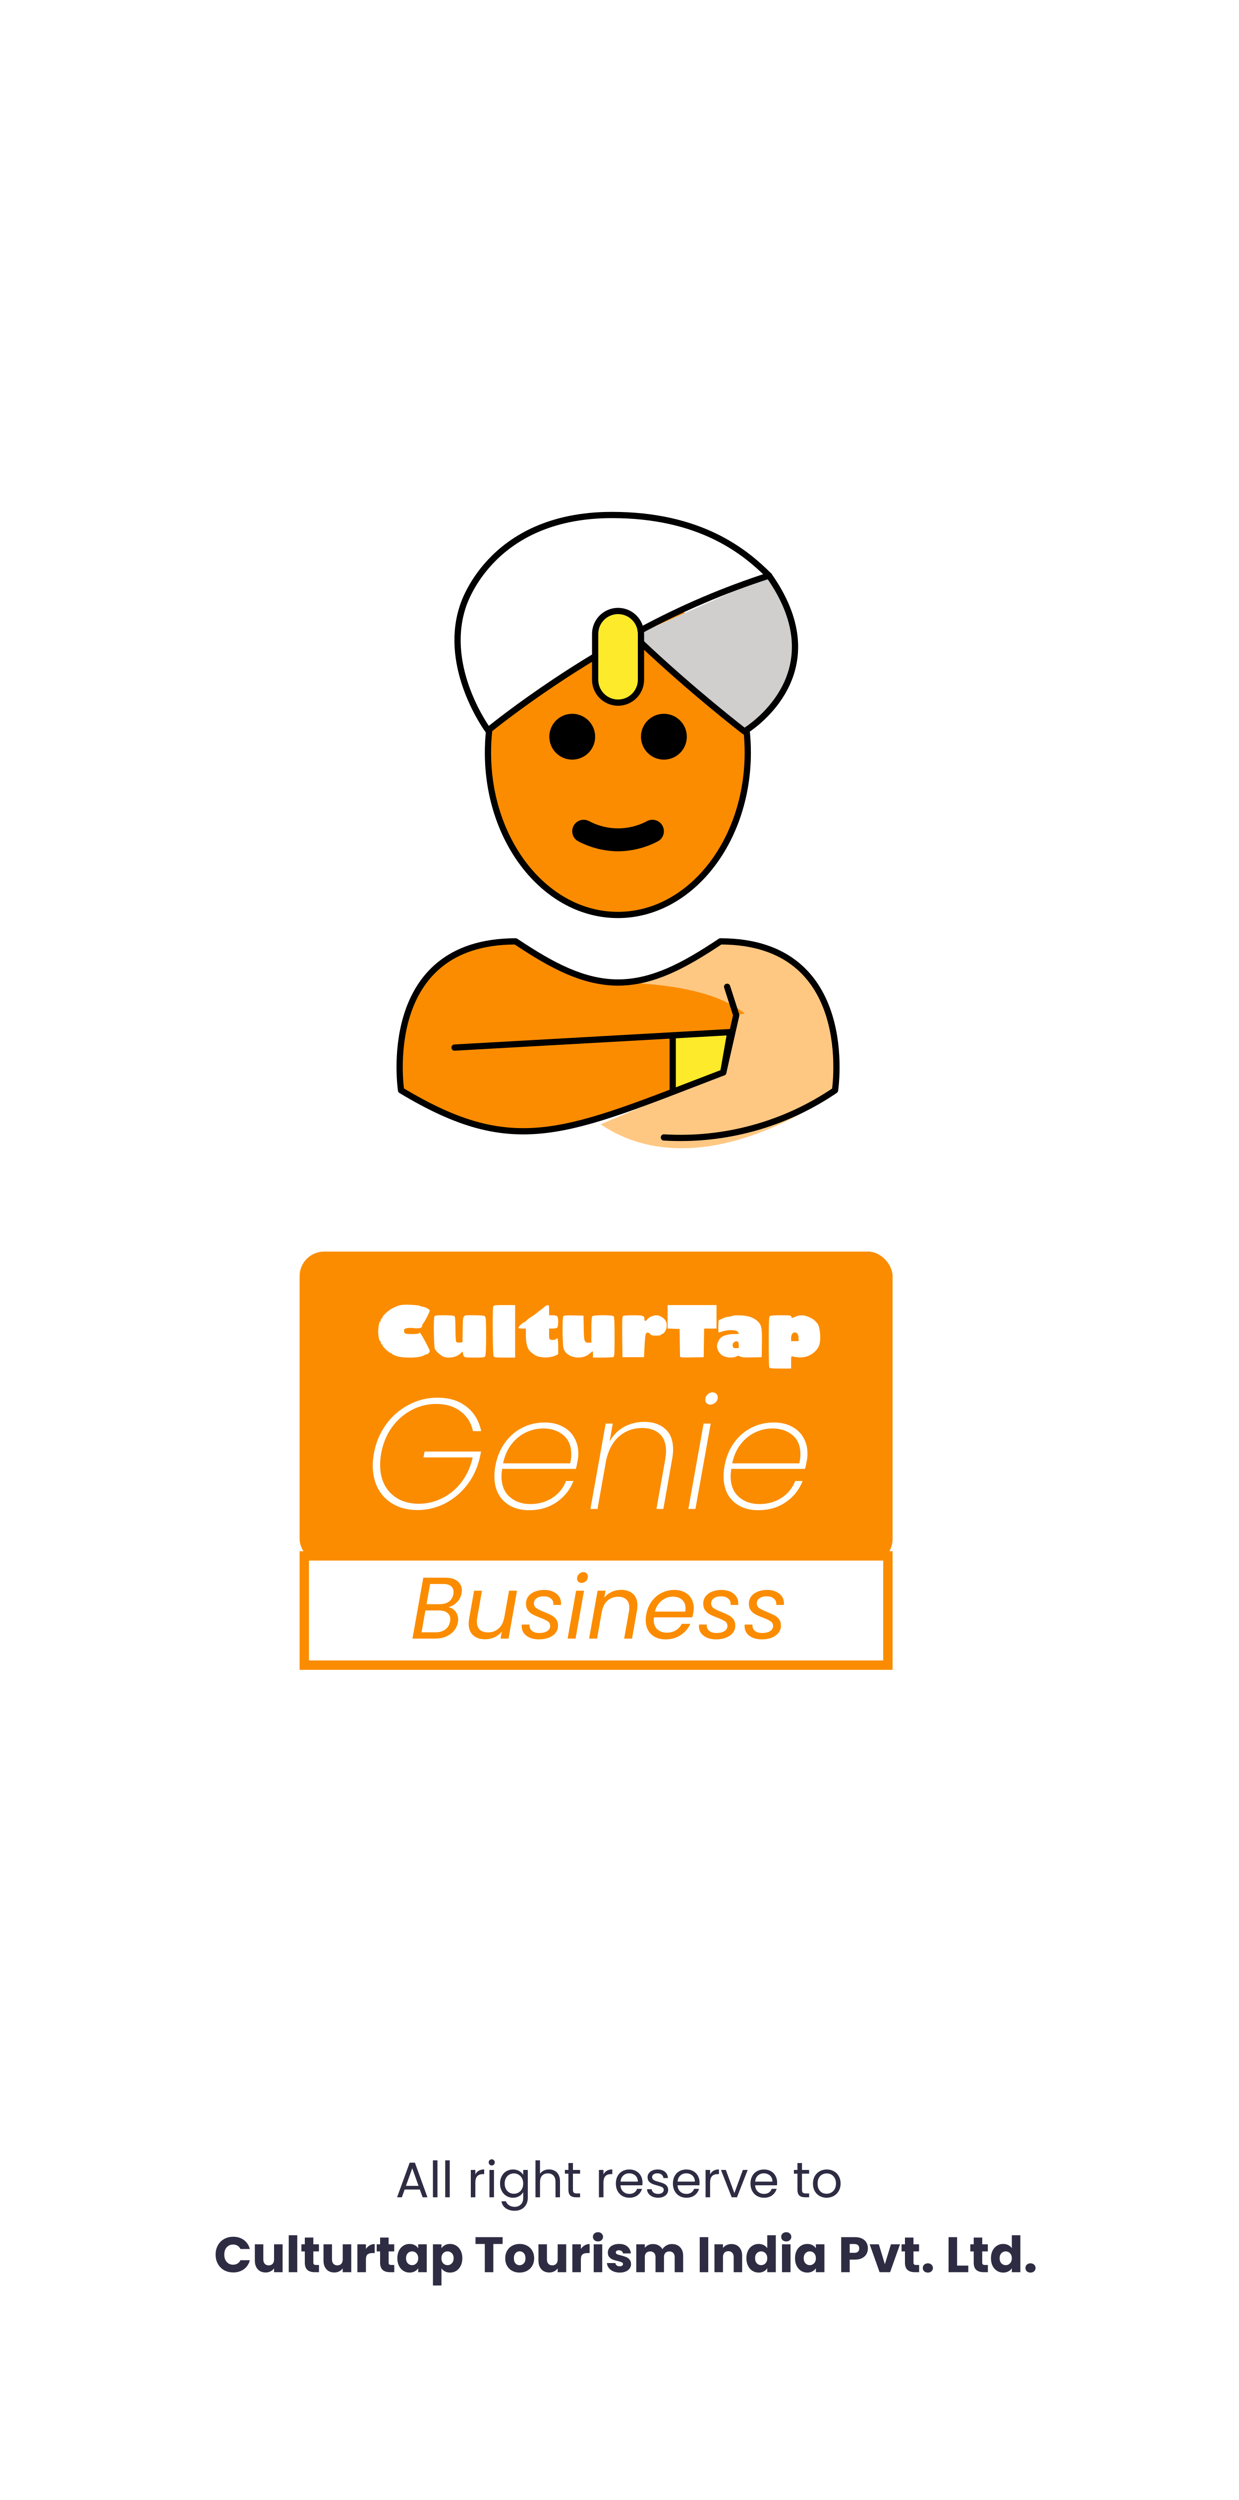 <svg width="397" height="801" viewBox="0 0 397 801" fill="none" xmlns="http://www.w3.org/2000/svg">
<g filter="url(#filter0_d_137_627)">
<rect width="389" height="793" transform="translate(4)" fill="white"/>
<path d="M134.527 697.52H129.663L128.767 700H127.231L131.263 688.912H132.943L136.959 700H135.423L134.527 697.52ZM134.111 696.336L132.095 690.704L130.079 696.336H134.111ZM140.172 688.16V700H138.716V688.16H140.172ZM144.11 688.16V700H142.654V688.16H144.11ZM152.313 692.656C152.569 692.155 152.932 691.765 153.401 691.488C153.881 691.211 154.462 691.072 155.145 691.072V692.576H154.761C153.129 692.576 152.313 693.461 152.313 695.232V700H150.857V691.232H152.313V692.656ZM157.578 689.808C157.3 689.808 157.066 689.712 156.874 689.52C156.682 689.328 156.586 689.093 156.586 688.816C156.586 688.539 156.682 688.304 156.874 688.112C157.066 687.92 157.3 687.824 157.578 687.824C157.844 687.824 158.068 687.92 158.25 688.112C158.442 688.304 158.538 688.539 158.538 688.816C158.538 689.093 158.442 689.328 158.25 689.52C158.068 689.712 157.844 689.808 157.578 689.808ZM158.282 691.232V700H156.826V691.232H158.282ZM164.379 691.088C165.137 691.088 165.798 691.253 166.363 691.584C166.939 691.915 167.366 692.331 167.643 692.832V691.232H169.115V700.192C169.115 700.992 168.945 701.701 168.603 702.32C168.262 702.949 167.771 703.44 167.131 703.792C166.502 704.144 165.766 704.32 164.923 704.32C163.771 704.32 162.811 704.048 162.043 703.504C161.275 702.96 160.822 702.219 160.683 701.28H162.123C162.283 701.813 162.614 702.24 163.115 702.56C163.617 702.891 164.219 703.056 164.923 703.056C165.723 703.056 166.374 702.805 166.875 702.304C167.387 701.803 167.643 701.099 167.643 700.192V698.352C167.355 698.864 166.929 699.291 166.363 699.632C165.798 699.973 165.137 700.144 164.379 700.144C163.601 700.144 162.891 699.952 162.251 699.568C161.622 699.184 161.126 698.645 160.763 697.952C160.401 697.259 160.219 696.469 160.219 695.584C160.219 694.688 160.401 693.904 160.763 693.232C161.126 692.549 161.622 692.021 162.251 691.648C162.891 691.275 163.601 691.088 164.379 691.088ZM167.643 695.6C167.643 694.939 167.51 694.363 167.243 693.872C166.977 693.381 166.614 693.008 166.155 692.752C165.707 692.485 165.211 692.352 164.667 692.352C164.123 692.352 163.627 692.48 163.179 692.736C162.731 692.992 162.374 693.365 162.107 693.856C161.841 694.347 161.707 694.923 161.707 695.584C161.707 696.256 161.841 696.843 162.107 697.344C162.374 697.835 162.731 698.213 163.179 698.48C163.627 698.736 164.123 698.864 164.667 698.864C165.211 698.864 165.707 698.736 166.155 698.48C166.614 698.213 166.977 697.835 167.243 697.344C167.51 696.843 167.643 696.261 167.643 695.6ZM175.928 691.072C176.589 691.072 177.186 691.216 177.72 691.504C178.253 691.781 178.669 692.203 178.968 692.768C179.277 693.333 179.432 694.021 179.432 694.832V700H177.992V695.04C177.992 694.165 177.773 693.499 177.336 693.04C176.898 692.571 176.301 692.336 175.544 692.336C174.776 692.336 174.162 692.576 173.704 693.056C173.256 693.536 173.032 694.235 173.032 695.152V700H171.576V688.16H173.032V692.48C173.32 692.032 173.714 691.685 174.216 691.44C174.728 691.195 175.298 691.072 175.928 691.072ZM183.586 692.432V697.6C183.586 698.027 183.677 698.331 183.858 698.512C184.039 698.683 184.354 698.768 184.802 698.768H185.874V700H184.562C183.751 700 183.143 699.813 182.738 699.44C182.333 699.067 182.13 698.453 182.13 697.6V692.432H180.994V691.232H182.13V689.024H183.586V691.232H185.874V692.432H183.586ZM193.36 692.656C193.616 692.155 193.979 691.765 194.448 691.488C194.928 691.211 195.509 691.072 196.192 691.072V692.576H195.808C194.176 692.576 193.36 693.461 193.36 695.232V700H191.904V691.232H193.36V692.656ZM205.873 695.28C205.873 695.557 205.857 695.851 205.825 696.16H198.817C198.87 697.024 199.163 697.701 199.697 698.192C200.241 698.672 200.897 698.912 201.665 698.912C202.294 698.912 202.817 698.768 203.233 698.48C203.659 698.181 203.958 697.787 204.129 697.296H205.697C205.462 698.139 204.993 698.827 204.289 699.36C203.585 699.883 202.71 700.144 201.665 700.144C200.833 700.144 200.086 699.957 199.425 699.584C198.774 699.211 198.262 698.683 197.889 698C197.515 697.307 197.329 696.507 197.329 695.6C197.329 694.693 197.51 693.899 197.873 693.216C198.235 692.533 198.742 692.011 199.393 691.648C200.054 691.275 200.811 691.088 201.665 691.088C202.497 691.088 203.233 691.269 203.873 691.632C204.513 691.995 205.003 692.496 205.345 693.136C205.697 693.765 205.873 694.48 205.873 695.28ZM204.369 694.976C204.369 694.421 204.246 693.947 204.001 693.552C203.755 693.147 203.419 692.843 202.993 692.64C202.577 692.427 202.113 692.32 201.601 692.32C200.865 692.32 200.235 692.555 199.713 693.024C199.201 693.493 198.907 694.144 198.833 694.976H204.369ZM210.899 700.144C210.227 700.144 209.624 700.032 209.091 699.808C208.557 699.573 208.136 699.253 207.827 698.848C207.517 698.432 207.347 697.957 207.315 697.424H208.819C208.861 697.861 209.064 698.219 209.427 698.496C209.8 698.773 210.285 698.912 210.883 698.912C211.437 698.912 211.875 698.789 212.195 698.544C212.515 698.299 212.675 697.989 212.675 697.616C212.675 697.232 212.504 696.949 212.163 696.768C211.821 696.576 211.293 696.389 210.579 696.208C209.928 696.037 209.395 695.867 208.979 695.696C208.573 695.515 208.221 695.253 207.923 694.912C207.635 694.56 207.491 694.101 207.491 693.536C207.491 693.088 207.624 692.677 207.891 692.304C208.157 691.931 208.536 691.637 209.027 691.424C209.517 691.2 210.077 691.088 210.707 691.088C211.677 691.088 212.461 691.333 213.059 691.824C213.656 692.315 213.976 692.987 214.019 693.84H212.563C212.531 693.381 212.344 693.013 212.003 692.736C211.672 692.459 211.224 692.32 210.659 692.32C210.136 692.32 209.72 692.432 209.411 692.656C209.101 692.88 208.947 693.173 208.947 693.536C208.947 693.824 209.037 694.064 209.219 694.256C209.411 694.437 209.645 694.587 209.923 694.704C210.211 694.811 210.605 694.933 211.107 695.072C211.736 695.243 212.248 695.413 212.643 695.584C213.037 695.744 213.373 695.989 213.651 696.32C213.939 696.651 214.088 697.083 214.099 697.616C214.099 698.096 213.965 698.528 213.699 698.912C213.432 699.296 213.053 699.6 212.563 699.824C212.083 700.037 211.528 700.144 210.899 700.144ZM224.154 695.28C224.154 695.557 224.138 695.851 224.106 696.16H217.098C217.151 697.024 217.445 697.701 217.978 698.192C218.522 698.672 219.178 698.912 219.946 698.912C220.575 698.912 221.098 698.768 221.514 698.48C221.941 698.181 222.239 697.787 222.41 697.296H223.978C223.743 698.139 223.274 698.827 222.57 699.36C221.866 699.883 220.991 700.144 219.946 700.144C219.114 700.144 218.367 699.957 217.706 699.584C217.055 699.211 216.543 698.683 216.17 698C215.797 697.307 215.61 696.507 215.61 695.6C215.61 694.693 215.791 693.899 216.154 693.216C216.517 692.533 217.023 692.011 217.674 691.648C218.335 691.275 219.093 691.088 219.946 691.088C220.778 691.088 221.514 691.269 222.154 691.632C222.794 691.995 223.285 692.496 223.626 693.136C223.978 693.765 224.154 694.48 224.154 695.28ZM222.65 694.976C222.65 694.421 222.527 693.947 222.282 693.552C222.037 693.147 221.701 692.843 221.274 692.64C220.858 692.427 220.394 692.32 219.882 692.32C219.146 692.32 218.517 692.555 217.994 693.024C217.482 693.493 217.189 694.144 217.114 694.976H222.65ZM227.532 692.656C227.788 692.155 228.15 691.765 228.62 691.488C229.1 691.211 229.681 691.072 230.364 691.072V692.576H229.98C228.348 692.576 227.532 693.461 227.532 695.232V700H226.076V691.232H227.532V692.656ZM235.309 698.656L238.029 691.232H239.581L236.141 700H234.445L231.005 691.232H232.573L235.309 698.656ZM249.013 695.28C249.013 695.557 248.997 695.851 248.965 696.16H241.957C242.011 697.024 242.304 697.701 242.837 698.192C243.381 698.672 244.037 698.912 244.805 698.912C245.435 698.912 245.957 698.768 246.373 698.48C246.8 698.181 247.099 697.787 247.269 697.296H248.837C248.603 698.139 248.133 698.827 247.429 699.36C246.725 699.883 245.851 700.144 244.805 700.144C243.973 700.144 243.227 699.957 242.565 699.584C241.915 699.211 241.403 698.683 241.029 698C240.656 697.307 240.469 696.507 240.469 695.6C240.469 694.693 240.651 693.899 241.013 693.216C241.376 692.533 241.883 692.011 242.533 691.648C243.195 691.275 243.952 691.088 244.805 691.088C245.637 691.088 246.373 691.269 247.013 691.632C247.653 691.995 248.144 692.496 248.485 693.136C248.837 693.765 249.013 694.48 249.013 695.28ZM247.509 694.976C247.509 694.421 247.387 693.947 247.141 693.552C246.896 693.147 246.56 692.843 246.133 692.64C245.717 692.427 245.253 692.32 244.741 692.32C244.005 692.32 243.376 692.555 242.853 693.024C242.341 693.493 242.048 694.144 241.973 694.976H247.509ZM256.977 692.432V697.6C256.977 698.027 257.067 698.331 257.249 698.512C257.43 698.683 257.745 698.768 258.193 698.768H259.265V700H257.953C257.142 700 256.534 699.813 256.129 699.44C255.723 699.067 255.521 698.453 255.521 697.6V692.432H254.385V691.232H255.521V689.024H256.977V691.232H259.265V692.432H256.977ZM264.853 700.144C264.032 700.144 263.285 699.957 262.613 699.584C261.952 699.211 261.429 698.683 261.045 698C260.672 697.307 260.485 696.507 260.485 695.6C260.485 694.704 260.677 693.915 261.061 693.232C261.456 692.539 261.989 692.011 262.661 691.648C263.333 691.275 264.085 691.088 264.917 691.088C265.749 691.088 266.501 691.275 267.173 691.648C267.845 692.011 268.373 692.533 268.757 693.216C269.152 693.899 269.349 694.693 269.349 695.6C269.349 696.507 269.146 697.307 268.741 698C268.346 698.683 267.808 699.211 267.125 699.584C266.442 699.957 265.685 700.144 264.853 700.144ZM264.853 698.864C265.376 698.864 265.866 698.741 266.325 698.496C266.784 698.251 267.152 697.883 267.429 697.392C267.717 696.901 267.861 696.304 267.861 695.6C267.861 694.896 267.722 694.299 267.445 693.808C267.168 693.317 266.805 692.955 266.357 692.72C265.909 692.475 265.424 692.352 264.901 692.352C264.368 692.352 263.877 692.475 263.429 692.72C262.992 692.955 262.64 693.317 262.373 693.808C262.106 694.299 261.973 694.896 261.973 695.6C261.973 696.315 262.101 696.917 262.357 697.408C262.624 697.899 262.976 698.267 263.413 698.512C263.85 698.747 264.33 698.864 264.853 698.864ZM69.083 718.368C69.083 717.259 69.323 716.272 69.803 715.408C70.283 714.533 70.949 713.856 71.803 713.376C72.667 712.885 73.643 712.64 74.731 712.64C76.064 712.64 77.205 712.992 78.155 713.696C79.104 714.4 79.739 715.36 80.059 716.576H77.051C76.827 716.107 76.507 715.749 76.091 715.504C75.685 715.259 75.221 715.136 74.699 715.136C73.856 715.136 73.173 715.429 72.651 716.016C72.128 716.603 71.867 717.387 71.867 718.368C71.867 719.349 72.128 720.133 72.651 720.72C73.173 721.307 73.856 721.6 74.699 721.6C75.221 721.6 75.685 721.477 76.091 721.232C76.507 720.987 76.827 720.629 77.051 720.16H80.059C79.739 721.376 79.104 722.336 78.155 723.04C77.205 723.733 76.064 724.08 74.731 724.08C73.643 724.08 72.667 723.84 71.803 723.36C70.949 722.869 70.283 722.192 69.803 721.328C69.323 720.464 69.083 719.477 69.083 718.368ZM90.55 715.072V724H87.814V722.784C87.537 723.179 87.158 723.499 86.678 723.744C86.209 723.979 85.686 724.096 85.11 724.096C84.427 724.096 83.825 723.947 83.302 723.648C82.779 723.339 82.374 722.896 82.086 722.32C81.798 721.744 81.654 721.067 81.654 720.288V715.072H84.374V719.92C84.374 720.517 84.529 720.981 84.838 721.312C85.147 721.643 85.564 721.808 86.086 721.808C86.62 721.808 87.041 721.643 87.35 721.312C87.659 720.981 87.814 720.517 87.814 719.92V715.072H90.55ZM95.251 712.16V724H92.515V712.16H95.251ZM102.21 721.68V724H100.818C99.826 724 99.053 723.76 98.498 723.28C97.944 722.789 97.666 721.995 97.666 720.896V717.344H96.578V715.072H97.666V712.896H100.402V715.072H102.194V717.344H100.402V720.928C100.402 721.195 100.466 721.387 100.594 721.504C100.722 721.621 100.936 721.68 101.234 721.68H102.21ZM112.55 715.072V724H109.814V722.784C109.537 723.179 109.158 723.499 108.678 723.744C108.209 723.979 107.686 724.096 107.11 724.096C106.428 724.096 105.825 723.947 105.302 723.648C104.78 723.339 104.374 722.896 104.086 722.32C103.798 721.744 103.654 721.067 103.654 720.288V715.072H106.374V719.92C106.374 720.517 106.529 720.981 106.838 721.312C107.148 721.643 107.564 721.808 108.086 721.808C108.62 721.808 109.041 721.643 109.35 721.312C109.66 720.981 109.814 720.517 109.814 719.92V715.072H112.55ZM117.251 716.56C117.571 716.069 117.971 715.685 118.451 715.408C118.931 715.12 119.465 714.976 120.051 714.976V717.872H119.299C118.617 717.872 118.105 718.021 117.763 718.32C117.422 718.608 117.251 719.12 117.251 719.856V724H114.515V715.072H117.251V716.56ZM126.335 721.68V724H124.943C123.951 724 123.178 723.76 122.623 723.28C122.069 722.789 121.791 721.995 121.791 720.896V717.344H120.703V715.072H121.791V712.896H124.527V715.072H126.319V717.344H124.527V720.928C124.527 721.195 124.591 721.387 124.719 721.504C124.847 721.621 125.061 721.68 125.359 721.68H126.335ZM127.315 719.52C127.315 718.603 127.486 717.797 127.827 717.104C128.179 716.411 128.654 715.877 129.251 715.504C129.849 715.131 130.515 714.944 131.251 714.944C131.881 714.944 132.43 715.072 132.899 715.328C133.379 715.584 133.747 715.92 134.003 716.336V715.072H136.739V724H134.003V722.736C133.737 723.152 133.363 723.488 132.883 723.744C132.414 724 131.865 724.128 131.235 724.128C130.51 724.128 129.849 723.941 129.251 723.568C128.654 723.184 128.179 722.645 127.827 721.952C127.486 721.248 127.315 720.437 127.315 719.52ZM134.003 719.536C134.003 718.853 133.811 718.315 133.427 717.92C133.054 717.525 132.595 717.328 132.051 717.328C131.507 717.328 131.043 717.525 130.659 717.92C130.286 718.304 130.099 718.837 130.099 719.52C130.099 720.203 130.286 720.747 130.659 721.152C131.043 721.547 131.507 721.744 132.051 721.744C132.595 721.744 133.054 721.547 133.427 721.152C133.811 720.757 134.003 720.219 134.003 719.536ZM141.455 716.336C141.721 715.92 142.089 715.584 142.559 715.328C143.028 715.072 143.577 714.944 144.207 714.944C144.943 714.944 145.609 715.131 146.207 715.504C146.804 715.877 147.273 716.411 147.615 717.104C147.967 717.797 148.143 718.603 148.143 719.52C148.143 720.437 147.967 721.248 147.615 721.952C147.273 722.645 146.804 723.184 146.207 723.568C145.609 723.941 144.943 724.128 144.207 724.128C143.588 724.128 143.039 724 142.559 723.744C142.089 723.488 141.721 723.157 141.455 722.752V728.256H138.719V715.072H141.455V716.336ZM145.359 719.52C145.359 718.837 145.167 718.304 144.783 717.92C144.409 717.525 143.945 717.328 143.391 717.328C142.847 717.328 142.383 717.525 141.999 717.92C141.625 718.315 141.439 718.853 141.439 719.536C141.439 720.219 141.625 720.757 141.999 721.152C142.383 721.547 142.847 721.744 143.391 721.744C143.935 721.744 144.399 721.547 144.783 721.152C145.167 720.747 145.359 720.203 145.359 719.52ZM161.049 712.768V714.96H158.073V724H155.337V714.96H152.361V712.768H161.049ZM166.486 724.128C165.611 724.128 164.822 723.941 164.118 723.568C163.424 723.195 162.875 722.661 162.47 721.968C162.075 721.275 161.878 720.464 161.878 719.536C161.878 718.619 162.08 717.813 162.486 717.12C162.891 716.416 163.446 715.877 164.15 715.504C164.854 715.131 165.643 714.944 166.518 714.944C167.392 714.944 168.182 715.131 168.886 715.504C169.59 715.877 170.144 716.416 170.55 717.12C170.955 717.813 171.158 718.619 171.158 719.536C171.158 720.453 170.95 721.264 170.534 721.968C170.128 722.661 169.568 723.195 168.854 723.568C168.15 723.941 167.36 724.128 166.486 724.128ZM166.486 721.76C167.008 721.76 167.451 721.568 167.814 721.184C168.187 720.8 168.374 720.251 168.374 719.536C168.374 718.821 168.192 718.272 167.83 717.888C167.478 717.504 167.04 717.312 166.518 717.312C165.984 717.312 165.542 717.504 165.19 717.888C164.838 718.261 164.662 718.811 164.662 719.536C164.662 720.251 164.832 720.8 165.174 721.184C165.526 721.568 165.963 721.76 166.486 721.76ZM181.425 715.072V724H178.689V722.784C178.412 723.179 178.033 723.499 177.553 723.744C177.084 723.979 176.561 724.096 175.985 724.096C175.303 724.096 174.7 723.947 174.177 723.648C173.655 723.339 173.249 722.896 172.961 722.32C172.673 721.744 172.529 721.067 172.529 720.288V715.072H175.249V719.92C175.249 720.517 175.404 720.981 175.713 721.312C176.023 721.643 176.439 721.808 176.961 721.808C177.495 721.808 177.916 721.643 178.225 721.312C178.535 720.981 178.689 720.517 178.689 719.92V715.072H181.425ZM186.126 716.56C186.446 716.069 186.846 715.685 187.326 715.408C187.806 715.12 188.34 714.976 188.926 714.976V717.872H188.174C187.492 717.872 186.98 718.021 186.638 718.32C186.297 718.608 186.126 719.12 186.126 719.856V724H183.39V715.072H186.126V716.56ZM191.61 714.144C191.13 714.144 190.736 714.005 190.426 713.728C190.128 713.44 189.978 713.088 189.978 712.672C189.978 712.245 190.128 711.893 190.426 711.616C190.736 711.328 191.13 711.184 191.61 711.184C192.08 711.184 192.464 711.328 192.762 711.616C193.072 711.893 193.226 712.245 193.226 712.672C193.226 713.088 193.072 713.44 192.762 713.728C192.464 714.005 192.08 714.144 191.61 714.144ZM192.97 715.072V724H190.234V715.072H192.97ZM198.585 724.128C197.806 724.128 197.113 723.995 196.505 723.728C195.897 723.461 195.417 723.099 195.065 722.64C194.713 722.171 194.516 721.648 194.473 721.072H197.177C197.209 721.381 197.353 721.632 197.609 721.824C197.865 722.016 198.18 722.112 198.553 722.112C198.894 722.112 199.156 722.048 199.337 721.92C199.529 721.781 199.625 721.605 199.625 721.392C199.625 721.136 199.492 720.949 199.225 720.832C198.958 720.704 198.526 720.565 197.929 720.416C197.289 720.267 196.756 720.112 196.329 719.952C195.902 719.781 195.534 719.52 195.225 719.168C194.916 718.805 194.761 718.32 194.761 717.712C194.761 717.2 194.9 716.736 195.177 716.32C195.465 715.893 195.881 715.557 196.425 715.312C196.98 715.067 197.636 714.944 198.393 714.944C199.513 714.944 200.393 715.221 201.033 715.776C201.684 716.331 202.057 717.067 202.153 717.984H199.625C199.582 717.675 199.444 717.429 199.209 717.248C198.985 717.067 198.686 716.976 198.313 716.976C197.993 716.976 197.748 717.04 197.577 717.168C197.406 717.285 197.321 717.451 197.321 717.664C197.321 717.92 197.454 718.112 197.721 718.24C197.998 718.368 198.425 718.496 199.001 718.624C199.662 718.795 200.201 718.965 200.617 719.136C201.033 719.296 201.396 719.563 201.705 719.936C202.025 720.299 202.19 720.789 202.201 721.408C202.201 721.931 202.052 722.4 201.753 722.816C201.465 723.221 201.044 723.541 200.489 723.776C199.945 724.011 199.31 724.128 198.585 724.128ZM215.267 714.976C216.376 714.976 217.256 715.312 217.907 715.984C218.568 716.656 218.899 717.589 218.899 718.784V724H216.179V719.152C216.179 718.576 216.024 718.133 215.715 717.824C215.416 717.504 215 717.344 214.467 717.344C213.933 717.344 213.512 717.504 213.203 717.824C212.904 718.133 212.755 718.576 212.755 719.152V724H210.035V719.152C210.035 718.576 209.88 718.133 209.571 717.824C209.272 717.504 208.856 717.344 208.323 717.344C207.789 717.344 207.368 717.504 207.059 717.824C206.76 718.133 206.611 718.576 206.611 719.152V724H203.875V715.072H206.611V716.192C206.888 715.819 207.251 715.525 207.699 715.312C208.147 715.088 208.653 714.976 209.219 714.976C209.891 714.976 210.488 715.12 211.011 715.408C211.544 715.696 211.96 716.107 212.259 716.64C212.568 716.149 212.989 715.749 213.523 715.44C214.056 715.131 214.637 714.976 215.267 714.976ZM226.939 712.768V724H224.203V712.768H226.939ZM234.362 714.976C235.407 714.976 236.239 715.317 236.858 716C237.487 716.672 237.802 717.6 237.802 718.784V724H235.082V719.152C235.082 718.555 234.927 718.091 234.618 717.76C234.308 717.429 233.892 717.264 233.37 717.264C232.847 717.264 232.431 717.429 232.122 717.76C231.812 718.091 231.658 718.555 231.658 719.152V724H228.922V715.072H231.658V716.256C231.935 715.861 232.308 715.552 232.778 715.328C233.247 715.093 233.775 714.976 234.362 714.976ZM239.159 719.52C239.159 718.603 239.33 717.797 239.671 717.104C240.023 716.411 240.498 715.877 241.095 715.504C241.692 715.131 242.359 714.944 243.095 714.944C243.682 714.944 244.215 715.067 244.695 715.312C245.186 715.557 245.57 715.888 245.847 716.304V712.16H248.583V724H245.847V722.72C245.591 723.147 245.223 723.488 244.743 723.744C244.274 724 243.724 724.128 243.095 724.128C242.359 724.128 241.692 723.941 241.095 723.568C240.498 723.184 240.023 722.645 239.671 721.952C239.33 721.248 239.159 720.437 239.159 719.52ZM245.847 719.536C245.847 718.853 245.655 718.315 245.271 717.92C244.898 717.525 244.439 717.328 243.895 717.328C243.351 717.328 242.887 717.525 242.503 717.92C242.13 718.304 241.943 718.837 241.943 719.52C241.943 720.203 242.13 720.747 242.503 721.152C242.887 721.547 243.351 721.744 243.895 721.744C244.439 721.744 244.898 721.547 245.271 721.152C245.655 720.757 245.847 720.219 245.847 719.536ZM251.938 714.144C251.458 714.144 251.064 714.005 250.754 713.728C250.456 713.44 250.306 713.088 250.306 712.672C250.306 712.245 250.456 711.893 250.754 711.616C251.064 711.328 251.458 711.184 251.938 711.184C252.408 711.184 252.792 711.328 253.09 711.616C253.4 711.893 253.554 712.245 253.554 712.672C253.554 713.088 253.4 713.44 253.09 713.728C252.792 714.005 252.408 714.144 251.938 714.144ZM253.298 715.072V724H250.562V715.072H253.298ZM254.737 719.52C254.737 718.603 254.908 717.797 255.249 717.104C255.601 716.411 256.076 715.877 256.673 715.504C257.27 715.131 257.937 714.944 258.673 714.944C259.302 714.944 259.852 715.072 260.321 715.328C260.801 715.584 261.169 715.92 261.425 716.336V715.072H264.161V724H261.425V722.736C261.158 723.152 260.785 723.488 260.305 723.744C259.836 724 259.286 724.128 258.657 724.128C257.932 724.128 257.27 723.941 256.673 723.568C256.076 723.184 255.601 722.645 255.249 721.952C254.908 721.248 254.737 720.437 254.737 719.52ZM261.425 719.536C261.425 718.853 261.233 718.315 260.849 717.92C260.476 717.525 260.017 717.328 259.473 717.328C258.929 717.328 258.465 717.525 258.081 717.92C257.708 718.304 257.521 718.837 257.521 719.52C257.521 720.203 257.708 720.747 258.081 721.152C258.465 721.547 258.929 721.744 259.473 721.744C260.017 721.744 260.476 721.547 260.849 721.152C261.233 720.757 261.425 720.219 261.425 719.536ZM278.091 716.384C278.091 717.035 277.942 717.632 277.643 718.176C277.344 718.709 276.886 719.141 276.267 719.472C275.648 719.803 274.88 719.968 273.963 719.968H272.267V724H269.531V712.768H273.963C274.859 712.768 275.616 712.923 276.235 713.232C276.854 713.541 277.318 713.968 277.627 714.512C277.936 715.056 278.091 715.68 278.091 716.384ZM273.755 717.792C274.278 717.792 274.667 717.669 274.923 717.424C275.179 717.179 275.307 716.832 275.307 716.384C275.307 715.936 275.179 715.589 274.923 715.344C274.667 715.099 274.278 714.976 273.755 714.976H272.267V717.792H273.755ZM283.531 721.44L285.467 715.072H288.379L285.211 724H281.835L278.667 715.072H281.595L283.531 721.44ZM294.507 721.68V724H293.115C292.123 724 291.35 723.76 290.795 723.28C290.24 722.789 289.963 721.995 289.963 720.896V717.344H288.875V715.072H289.963V712.896H292.699V715.072H294.491V717.344H292.699V720.928C292.699 721.195 292.763 721.387 292.891 721.504C293.019 721.621 293.232 721.68 293.531 721.68H294.507ZM297.311 724.128C296.831 724.128 296.436 723.989 296.127 723.712C295.828 723.424 295.679 723.072 295.679 722.656C295.679 722.229 295.828 721.872 296.127 721.584C296.436 721.296 296.831 721.152 297.311 721.152C297.78 721.152 298.164 721.296 298.463 721.584C298.772 721.872 298.927 722.229 298.927 722.656C298.927 723.072 298.772 723.424 298.463 723.712C298.164 723.989 297.78 724.128 297.311 724.128ZM306.673 721.888H310.257V724H303.937V712.768H306.673V721.888ZM316.538 721.68V724H315.146C314.154 724 313.381 723.76 312.826 723.28C312.272 722.789 311.994 721.995 311.994 720.896V717.344H310.906V715.072H311.994V712.896H314.73V715.072H316.522V717.344H314.73V720.928C314.73 721.195 314.794 721.387 314.922 721.504C315.05 721.621 315.264 721.68 315.562 721.68H316.538ZM317.518 719.52C317.518 718.603 317.689 717.797 318.03 717.104C318.382 716.411 318.857 715.877 319.454 715.504C320.052 715.131 320.718 714.944 321.454 714.944C322.041 714.944 322.574 715.067 323.054 715.312C323.545 715.557 323.929 715.888 324.206 716.304V712.16H326.942V724H324.206V722.72C323.95 723.147 323.582 723.488 323.102 723.744C322.633 724 322.084 724.128 321.454 724.128C320.718 724.128 320.052 723.941 319.454 723.568C318.857 723.184 318.382 722.645 318.03 721.952C317.689 721.248 317.518 720.437 317.518 719.52ZM324.206 719.536C324.206 718.853 324.014 718.315 323.63 717.92C323.257 717.525 322.798 717.328 322.254 717.328C321.71 717.328 321.246 717.525 320.862 717.92C320.489 718.304 320.302 718.837 320.302 719.52C320.302 720.203 320.489 720.747 320.862 721.152C321.246 721.547 321.71 721.744 322.254 721.744C322.798 721.744 323.257 721.547 323.63 721.152C324.014 720.757 324.206 720.219 324.206 719.536ZM330.202 724.128C329.722 724.128 329.327 723.989 329.018 723.712C328.719 723.424 328.57 723.072 328.57 722.656C328.57 722.229 328.719 721.872 329.018 721.584C329.327 721.296 329.722 721.152 330.202 721.152C330.671 721.152 331.055 721.296 331.354 721.584C331.663 721.872 331.818 722.229 331.818 722.656C331.818 723.072 331.663 723.424 331.354 723.712C331.055 723.989 330.671 724.128 330.202 724.128Z" fill="#2E2C43"/>
<path d="M232.982 312.158L235.908 321.263L231.745 339.601L212.724 360.431C232.171 361.607 251.458 356.297 267.561 345.331C267.561 345.331 274.903 297.606 230.849 297.606C219.13 305.418 209.093 310.818 197.808 310.796H198.267C186.982 310.818 176.945 305.418 165.226 297.606C121.172 297.606 128.514 345.331 128.514 345.331C165.145 367.436 181.262 358.944 231.745 339.601L234.01 326.674L145.651 331.63L165.145 328.297" fill="#FB8C00"/>
<path d="M267.506 345.335C267.506 345.335 274.848 297.609 230.794 297.609C219.075 305.422 209.035 310.818 197.753 310.796H198.212C186.927 310.818 176.889 305.422 165.171 297.609C121.116 297.609 128.459 345.335 128.459 345.335" fill="#FB8C00"/>
<path d="M231.829 297.609C222.291 304.896 210.949 309.45 199.02 310.782C246.973 312.298 246.973 330.654 249.77 345.339H268.541C268.541 345.339 275.884 297.609 231.829 297.609Z" fill="#FFC882"/>
<path d="M268.541 345.335C268.541 345.335 225.382 378.471 192.411 356.213L231.744 339.6L235.908 321.263C235.908 321.263 268.86 312.217 268.541 345.335Z" fill="#FFC882"/>
<path d="M198.039 289.066C221.03 289.066 239.667 265.771 239.667 237.034C239.667 208.298 221.03 185.002 198.039 185.002C175.049 185.002 156.412 208.298 156.412 237.034C156.412 265.771 175.049 289.066 198.039 289.066Z" fill="#FB8C00"/>
<path d="M246.393 180.402C198.039 195.517 156.411 230.033 156.411 230.033C156.411 230.033 141.873 210.429 148.199 190.652C148.199 190.652 156.411 161 196.057 161C224.336 161 238.628 172.638 246.393 180.402C268.96 212.434 238.555 230.345 238.555 230.345C226.231 220.744 214.4 210.525 203.109 199.728" fill="white"/>
<path d="M246.393 180.402C268.956 212.434 238.555 230.345 238.555 230.345C226.231 220.744 214.401 210.525 203.109 199.728" fill="#D0CFCE"/>
<path d="M198.039 221.123C196.092 221.123 194.224 220.35 192.847 218.973C191.47 217.596 190.697 215.728 190.697 213.781V199.096C190.697 197.149 191.47 195.281 192.847 193.904C194.224 192.527 196.092 191.754 198.039 191.754C199.987 191.754 201.854 192.527 203.231 193.904C204.608 195.281 205.382 197.149 205.382 199.096V213.781C205.382 215.728 204.608 217.596 203.231 218.973C201.854 220.35 199.987 221.123 198.039 221.123ZM231.745 339.601L215.547 346.323V327.067H234.01L231.745 339.601Z" fill="#FCEA2B"/>
<path d="M212.724 360.431C232.168 361.609 251.454 356.301 267.557 345.339C267.557 345.339 274.899 297.613 230.845 297.613C219.127 305.425 209.089 310.822 197.804 310.8H198.263C186.978 310.822 176.941 305.425 165.222 297.613C121.168 297.613 128.51 345.339 128.51 345.339C165.141 367.439 181.258 358.951 231.741 339.604L234.006 326.682L145.647 331.638" stroke="black" stroke-width="2" stroke-linecap="round" stroke-linejoin="round"/>
<path d="M232.982 312.158L235.908 321.263L231.745 339.601" stroke="black" stroke-width="2" stroke-linecap="round" stroke-linejoin="round"/>
<path d="M220.067 232.038C220.067 233.49 219.636 234.91 218.829 236.117C218.022 237.325 216.876 238.266 215.534 238.821C214.192 239.377 212.716 239.522 211.292 239.239C209.868 238.956 208.559 238.257 207.532 237.23C206.506 236.203 205.806 234.895 205.523 233.47C205.24 232.046 205.385 230.57 205.941 229.228C206.497 227.886 207.438 226.74 208.645 225.933C209.853 225.126 211.272 224.695 212.724 224.695C214.672 224.695 216.539 225.469 217.916 226.846C219.293 228.223 220.067 230.091 220.067 232.038ZM190.697 232.038C190.697 233.49 190.266 234.91 189.46 236.117C188.653 237.325 187.506 238.266 186.164 238.821C184.823 239.377 183.346 239.522 181.922 239.239C180.498 238.956 179.19 238.257 178.163 237.23C177.136 236.203 176.437 234.895 176.153 233.47C175.87 232.046 176.015 230.57 176.571 229.228C177.127 227.886 178.068 226.74 179.275 225.933C180.483 225.126 181.902 224.695 183.355 224.695C185.302 224.695 187.17 225.469 188.546 226.846C189.923 228.223 190.697 230.091 190.697 232.038ZM198.039 268.757C193.631 268.715 189.295 267.636 185.381 265.607C184.51 265.172 183.848 264.408 183.54 263.484C183.232 262.56 183.304 261.552 183.74 260.681C184.176 259.81 184.94 259.147 185.864 258.84C186.788 258.532 187.796 258.604 188.667 259.04C191.546 260.593 194.766 261.406 198.038 261.406C201.309 261.406 204.529 260.593 207.408 259.04C208.28 258.604 209.289 258.532 210.213 258.84C211.137 259.148 211.901 259.811 212.337 260.682C212.773 261.554 212.844 262.563 212.536 263.487C212.228 264.411 211.566 265.175 210.694 265.611C206.781 267.638 202.446 268.715 198.039 268.757Z" fill="black"/>
<path d="M190.704 206.266C186.005 209.093 181.636 211.883 177.745 214.489C166.254 222.162 158.618 228.256 156.819 229.688C156.562 229.909 156.415 230.019 156.415 230.019C156.415 230.019 141.877 210.414 148.192 190.663C148.192 190.663 156.415 161 196.064 161C224.332 161 238.613 172.638 246.396 180.421C266.882 209.46 243.753 226.861 239.274 229.872C238.797 230.202 238.54 230.349 238.54 230.349C238.54 230.349 222.35 217.94 205.389 201.897" stroke="black" stroke-width="2" stroke-linecap="round" stroke-linejoin="round"/>
<path d="M205.279 197.969C218.418 190.873 232.182 184.999 246.396 180.421" stroke="black" stroke-width="2" stroke-linecap="round" stroke-linejoin="round"/>
<path d="M215.547 328.143V345.574M156.698 230.357C156.465 232.603 156.349 234.86 156.349 237.119C156.349 265.857 174.988 289.151 197.977 289.151C220.966 289.151 239.601 265.857 239.601 237.119C239.603 234.789 239.48 232.46 239.234 230.144M198.039 221.123C196.092 221.123 194.224 220.35 192.847 218.973C191.47 217.596 190.697 215.728 190.697 213.781V199.096C190.697 197.149 191.47 195.281 192.847 193.904C194.224 192.527 196.092 191.754 198.039 191.754C199.987 191.754 201.854 192.527 203.231 193.904C204.608 195.281 205.382 197.149 205.382 199.096V213.781C205.382 215.728 204.608 217.596 203.231 218.973C201.854 220.35 199.987 221.123 198.039 221.123Z" stroke="black" stroke-width="2" stroke-linecap="round" stroke-linejoin="round"/>
<rect x="96" y="397" width="190" height="100" rx="7.869" fill="#FB8C00"/>
<path d="M119.784 461.833C120.388 458.341 121.664 455.236 123.611 452.516C125.592 449.763 128.026 447.631 130.914 446.12C133.801 444.576 136.873 443.804 140.13 443.804C143.923 443.804 147.029 444.76 149.446 446.674C151.897 448.554 153.475 451.173 154.18 454.53H151.561C150.991 451.878 149.665 449.763 147.583 448.185C145.535 446.607 142.933 445.818 139.777 445.818C136.99 445.818 134.355 446.473 131.87 447.782C129.386 449.092 127.271 450.955 125.525 453.372C123.813 455.789 122.671 458.61 122.1 461.833C121.899 463.041 121.798 464.216 121.798 465.358C121.798 467.91 122.319 470.125 123.359 472.006C124.4 473.852 125.844 475.279 127.69 476.286C129.571 477.293 131.719 477.797 134.137 477.797C136.823 477.797 139.357 477.193 141.741 475.984C144.158 474.775 146.206 473.063 147.885 470.847C149.597 468.598 150.789 465.962 151.461 462.941H135.698L136.05 461.077H154.13L153.828 462.588C153.156 465.878 151.847 468.833 149.9 471.452C147.986 474.037 145.619 476.085 142.799 477.596C139.978 479.073 136.974 479.812 133.784 479.812C130.93 479.812 128.412 479.224 126.23 478.049C124.081 476.874 122.403 475.212 121.194 473.063C120.019 470.881 119.431 468.38 119.431 465.559C119.431 464.284 119.549 463.041 119.784 461.833ZM174.481 451.761C176.798 451.761 178.762 452.214 180.373 453.12C182.018 453.993 183.244 455.185 184.05 456.696C184.889 458.173 185.309 459.835 185.309 461.682C185.309 462.487 185.241 463.226 185.107 463.898C184.906 465.106 184.704 466.013 184.503 466.617H160.884C160.749 467.691 160.682 468.464 160.682 468.934C160.682 471.821 161.555 474.037 163.301 475.581C165.047 477.126 167.246 477.898 169.898 477.898C172.551 477.898 174.901 477.243 176.949 475.934C179.03 474.591 180.508 472.778 181.38 470.495H183.747C182.673 473.281 180.877 475.548 178.359 477.293C175.874 479.006 172.937 479.862 169.546 479.862C166.188 479.862 163.486 478.888 161.438 476.941C159.423 474.994 158.416 472.341 158.416 468.984C158.416 467.943 158.517 466.869 158.718 465.761C159.222 462.907 160.229 460.423 161.74 458.308C163.251 456.192 165.097 454.581 167.279 453.473C169.495 452.331 171.896 451.761 174.481 451.761ZM182.69 464.854C182.925 463.881 183.042 462.89 183.042 461.883C183.042 459.231 182.186 457.2 180.474 455.789C178.795 454.379 176.663 453.674 174.078 453.674C172.164 453.674 170.318 454.094 168.538 454.933C166.759 455.773 165.215 457.032 163.905 458.71C162.596 460.389 161.689 462.437 161.186 464.854H182.69ZM206.46 451.559C209.247 451.559 211.479 452.315 213.158 453.825C214.837 455.303 215.676 457.502 215.676 460.423C215.676 461.329 215.575 462.336 215.374 463.444L212.554 479.459H210.338L213.158 463.595C213.326 462.521 213.41 461.631 213.41 460.926C213.41 458.509 212.738 456.679 211.395 455.437C210.052 454.161 208.172 453.523 205.755 453.523C202.935 453.523 200.501 454.396 198.453 456.142C196.405 457.888 194.995 460.456 194.222 463.847L191.453 479.459H189.186L194.071 452.113H196.338L195.33 457.854C196.472 455.806 198.016 454.245 199.964 453.171C201.944 452.096 204.11 451.559 206.46 451.559ZM227.614 446.02C227.144 446.02 226.758 445.885 226.456 445.617C226.153 445.314 226.002 444.928 226.002 444.458C226.002 443.787 226.237 443.233 226.707 442.796C227.177 442.326 227.715 442.091 228.319 442.091C228.789 442.091 229.175 442.242 229.477 442.545C229.813 442.847 229.981 443.233 229.981 443.703C229.981 444.374 229.729 444.928 229.225 445.365C228.755 445.801 228.218 446.02 227.614 446.02ZM227.715 452.113L222.83 479.459H220.563L225.448 452.113H227.715ZM247.907 451.761C250.224 451.761 252.188 452.214 253.799 453.12C255.445 453.993 256.67 455.185 257.476 456.696C258.315 458.173 258.735 459.835 258.735 461.682C258.735 462.487 258.668 463.226 258.533 463.898C258.332 465.106 258.13 466.013 257.929 466.617H234.31C234.176 467.691 234.108 468.464 234.108 468.934C234.108 471.821 234.981 474.037 236.727 475.581C238.473 477.126 240.672 477.898 243.324 477.898C245.977 477.898 248.327 477.243 250.375 475.934C252.457 474.591 253.934 472.778 254.807 470.495H257.174C256.099 473.281 254.303 475.548 251.785 477.293C249.301 479.006 246.363 479.862 242.972 479.862C239.615 479.862 236.912 478.888 234.864 476.941C232.849 474.994 231.842 472.341 231.842 468.984C231.842 467.943 231.943 466.869 232.144 465.761C232.648 462.907 233.655 460.423 235.166 458.308C236.677 456.192 238.523 454.581 240.706 453.473C242.922 452.331 245.322 451.761 247.907 451.761ZM256.116 464.854C256.351 463.881 256.469 462.89 256.469 461.883C256.469 459.231 255.612 457.2 253.9 455.789C252.221 454.379 250.09 453.674 247.504 453.674C245.591 453.674 243.744 454.094 241.965 454.933C240.185 455.773 238.641 457.032 237.332 458.71C236.022 460.389 235.116 462.437 234.612 464.854H256.116Z" fill="white"/>
<path fill-rule="evenodd" clip-rule="evenodd" d="M129.07 414.057C128.031 414.151 127.583 414.296 125.803 415.116C124.712 415.619 122.564 417.563 122.564 418.048C122.564 418.245 122.444 418.407 122.298 418.407C122.152 418.407 122.033 418.633 122.033 418.909C122.033 419.186 121.926 419.412 121.795 419.412C121.527 419.412 121.209 421.037 121.181 422.55C121.157 423.884 121.514 425.688 121.802 425.688C121.929 425.688 122.033 425.914 122.033 426.19C122.033 426.466 122.152 426.692 122.298 426.692C122.444 426.692 122.564 426.835 122.564 427.009C122.564 427.444 124.663 429.454 125.117 429.454C125.32 429.454 125.485 429.559 125.485 429.687C125.485 429.815 126.155 430.157 126.974 430.447C129.283 431.264 134.892 431.093 135.962 430.173C136.1 430.054 136.378 429.956 136.578 429.956C137.062 429.956 137.701 429.333 137.701 428.86C137.701 428.341 134.758 422.926 134.476 422.926C134.351 422.926 134.249 423.039 134.249 423.178C134.249 423.325 133.329 423.429 132.02 423.429C129.687 423.429 129.469 423.321 129.469 422.173C129.469 421.55 130.673 421.322 132.816 421.539C134.586 421.718 135.311 421.439 135.311 420.58C135.311 420.375 135.4 420.169 135.51 420.123C135.826 419.99 137.701 416.393 137.701 415.919C137.701 415.497 136.076 414.641 135.275 414.641C135.061 414.641 134.772 414.542 134.634 414.42C134.339 414.161 130.613 413.918 129.07 414.057ZM158.045 414.536C157.759 415.243 157.863 429.953 158.159 430.475C158.408 430.915 158.743 430.96 161.744 430.96H165.054V422.55V414.139H161.63C158.753 414.139 158.181 414.203 158.045 414.536ZM174.45 414.719C174.14 415.022 173.551 415.495 173.141 415.771C172.73 416.047 172.147 416.502 171.845 416.782C171.542 417.062 170.875 417.535 170.361 417.833C169.847 418.132 169.139 418.665 168.788 419.019C168.436 419.373 168.049 419.663 167.927 419.663C167.586 419.663 166.116 421.061 166.116 421.384C166.116 421.557 166.593 421.671 167.311 421.671H168.506V424.035C168.506 426.559 169.06 428.362 170.087 429.181C170.361 429.4 170.805 429.751 171.073 429.96C172.477 431.056 175.883 431.252 177.868 430.351L178.863 429.899V427.432C178.863 426.058 178.746 424.896 178.598 424.809C178.452 424.724 178.332 424.761 178.332 424.891C178.332 425.187 177.121 425.419 176.447 425.252C176.013 425.145 175.942 424.886 175.942 423.399V421.671H177.084C177.712 421.671 178.37 421.536 178.545 421.37C178.723 421.201 178.863 420.393 178.863 419.537C178.863 418.681 178.723 417.873 178.545 417.704C178.37 417.539 177.712 417.403 177.084 417.403H175.942V415.771C175.942 414.379 175.874 414.141 175.478 414.155C175.222 414.163 174.759 414.417 174.45 414.719ZM213.918 417.894V421.649L215.843 421.723L217.769 421.797L217.815 425.939C217.841 428.218 217.871 430.283 217.881 430.528C217.9 430.937 218.215 430.969 221.686 430.904L225.47 430.835L225.542 426.253L225.615 421.671H227.601H229.586V417.905V414.139H221.752H213.918V417.894ZM139.19 417.8C138.865 418.6 139.014 427.678 139.361 428.249C139.882 429.105 141.214 430.302 142.029 430.647C143.697 431.351 146.323 430.865 147.593 429.617C148.287 428.935 148.324 428.926 148.324 429.444C148.324 429.744 148.447 430.208 148.598 430.475C148.847 430.913 149.181 430.96 152.041 430.96C154.902 430.96 155.236 430.913 155.485 430.475C155.652 430.179 155.759 427.666 155.759 424.055C155.759 419.246 155.687 418.052 155.38 417.762C155.093 417.491 154.22 417.403 151.8 417.403C147.99 417.403 148.347 416.909 148.255 422.299L148.191 426.065L147.289 426.146C146.747 426.195 146.299 426.095 146.165 425.895C146.042 425.712 145.94 423.862 145.938 421.784C145.935 419.185 145.834 417.912 145.615 417.704C145.405 417.506 144.281 417.403 142.324 417.403C139.858 417.403 139.324 417.471 139.19 417.8ZM180.484 417.748C180.126 418.157 180.21 426.779 180.585 428.051C181.477 431.073 186.52 431.984 189.061 429.582C189.428 429.235 189.793 428.952 189.872 428.952C189.952 428.952 190.017 429.404 190.017 429.956V430.96H193.049C194.717 430.96 196.271 430.892 196.502 430.808C196.869 430.675 196.922 429.867 196.922 424.331C196.922 419.746 196.834 417.923 196.603 417.704C196.164 417.289 190.244 417.289 189.805 417.704C189.583 417.914 189.486 419.25 189.486 422.098V426.19H188.67C187.226 426.19 187.117 425.878 187.036 421.507L186.963 417.529L183.882 417.458C181.461 417.403 180.733 417.465 180.484 417.748ZM199.639 417.613C199.379 417.769 199.319 419.284 199.374 424.325L199.445 430.835H202.897H206.349L206.517 427.446C206.609 425.581 206.772 423.802 206.88 423.491C207.122 422.791 207.832 422.761 208.341 423.429C208.648 423.831 209.029 423.931 210.259 423.931C211.105 423.931 211.793 423.818 211.793 423.68C211.793 423.542 211.929 423.429 212.094 423.429C212.596 423.429 213.365 422.411 213.543 421.513C213.893 419.753 213.315 418.624 211.598 417.717C210.348 417.057 208.345 417.559 207.321 418.791C206.769 419.453 206.482 419.368 206.482 418.541C206.482 417.556 206 417.403 202.91 417.407C201.296 417.409 199.824 417.502 199.639 417.613ZM234.499 417.654C234.207 417.773 233.669 417.879 233.304 417.89C232.939 417.901 232.102 418.165 231.445 418.475L230.25 419.04L230.173 420.983C230.13 422.052 230.19 422.925 230.305 422.923C230.421 422.921 230.994 422.756 231.578 422.557C233.163 422.017 235.768 422.059 236.317 422.632C236.559 422.885 236.756 423.167 236.756 423.26C236.756 423.353 235.989 423.429 235.052 423.429C233.076 423.429 231.225 424.07 230.607 424.968C230.382 425.295 230.054 425.979 229.877 426.488C229.416 427.818 230.269 429.662 231.696 430.42C232.87 431.044 234.934 431.132 235.946 430.602C236.498 430.313 236.685 430.316 237.174 430.619C237.611 430.89 238.522 430.96 240.906 430.906L244.059 430.835L244.132 426.325C244.214 421.231 244.024 420.4 242.462 419.047C241.966 418.618 240.893 418.072 240.077 417.835C238.526 417.383 235.414 417.283 234.499 417.654ZM246.635 417.704C246.401 417.926 246.317 420.082 246.317 425.843C246.317 430.154 246.389 433.86 246.478 434.078C246.613 434.412 247.186 434.475 250.063 434.475H253.487V432.44C253.487 430.597 253.531 430.422 253.952 430.594C254.207 430.698 255.133 430.833 256.01 430.894C258.707 431.081 261.361 429.559 262.403 427.227C263.143 425.571 262.845 421.172 261.916 420.039C261.051 418.986 260.623 418.649 259.405 418.066C257.741 417.27 256.263 417.215 254.774 417.895C253.705 418.384 253.696 418.384 253.561 417.895C253.435 417.44 253.179 417.403 250.189 417.403C248.027 417.403 246.848 417.503 246.635 417.704ZM255.498 423.285C255.706 423.482 255.877 424.104 255.877 424.666V425.688H254.682H253.487V424.673C253.487 423.131 254.555 422.393 255.498 423.285ZM236.705 426.881C236.787 427.945 236.784 427.948 235.871 427.948C235.104 427.948 234.927 427.841 234.78 427.29C234.572 426.503 235.279 425.678 236.093 425.76C236.516 425.803 236.64 426.029 236.705 426.881Z" fill="white"/>
<rect x="97.5" y="494.5" width="187" height="35" fill="white" stroke="#FB8C00" stroke-width="3"/>
<path d="M147.898 506.44C147.692 507.597 147.207 508.559 146.442 509.324C145.695 510.071 144.78 510.612 143.698 510.948C144.612 511.097 145.359 511.545 145.938 512.292C146.516 513.02 146.806 513.888 146.806 514.896C146.806 515.195 146.778 515.484 146.722 515.764C146.554 516.753 146.143 517.649 145.49 518.452C144.855 519.236 144.015 519.861 142.97 520.328C141.924 520.776 140.748 521 139.442 521H132.162L135.634 501.484H142.634C144.388 501.484 145.714 501.857 146.61 502.604C147.524 503.351 147.982 504.321 147.982 505.516C147.982 505.815 147.954 506.123 147.898 506.44ZM145.266 506.748C145.303 506.58 145.322 506.347 145.322 506.048C145.322 505.245 145.042 504.62 144.482 504.172C143.922 503.724 143.11 503.5 142.046 503.5H137.818L136.67 509.968H140.954C142.13 509.968 143.1 509.688 143.866 509.128C144.631 508.549 145.098 507.756 145.266 506.748ZM144.202 515.512C144.258 515.251 144.286 515.008 144.286 514.784C144.286 513.925 143.968 513.244 143.334 512.74C142.699 512.236 141.831 511.984 140.73 511.984H136.306L135.074 518.984H139.582C140.832 518.984 141.868 518.676 142.69 518.06C143.511 517.444 144.015 516.595 144.202 515.512ZM165.657 505.656L162.941 521H160.393L160.785 518.76C160.169 519.544 159.385 520.151 158.433 520.58C157.481 521.009 156.492 521.224 155.465 521.224C153.86 521.224 152.572 520.795 151.601 519.936C150.649 519.059 150.173 517.808 150.173 516.184C150.173 515.773 150.22 515.26 150.313 514.644L151.909 505.656H154.429L152.917 514.308C152.843 514.7 152.805 515.111 152.805 515.54C152.805 516.679 153.113 517.547 153.729 518.144C154.364 518.723 155.241 519.012 156.361 519.012C157.705 519.012 158.844 518.592 159.777 517.752C160.729 516.912 161.336 515.689 161.597 514.084V514.168L163.109 505.656H165.657ZM172.648 521.252C171.042 521.252 169.726 520.869 168.7 520.104C167.673 519.339 167.16 518.312 167.16 517.024C167.16 516.781 167.169 516.604 167.188 516.492H169.68C169.605 517.295 169.838 517.948 170.38 518.452C170.94 518.956 171.742 519.208 172.788 519.208C173.833 519.208 174.673 519.012 175.308 518.62C175.961 518.209 176.288 517.64 176.288 516.912C176.288 516.296 176.026 515.811 175.504 515.456C174.981 515.101 174.178 514.719 173.096 514.308C172.144 513.953 171.36 513.617 170.744 513.3C170.128 512.983 169.605 512.544 169.176 511.984C168.746 511.405 168.532 510.677 168.532 509.8C168.532 508.941 168.774 508.176 169.26 507.504C169.764 506.832 170.454 506.319 171.332 505.964C172.228 505.591 173.245 505.404 174.384 505.404C175.952 505.404 177.24 505.796 178.248 506.58C179.256 507.364 179.76 508.391 179.76 509.66C179.76 509.903 179.75 510.089 179.732 510.22H177.296L177.324 509.884C177.324 509.137 177.034 508.549 176.456 508.12C175.896 507.672 175.149 507.448 174.216 507.448C173.301 507.448 172.545 507.653 171.948 508.064C171.369 508.475 171.08 509.025 171.08 509.716C171.08 510.369 171.35 510.883 171.892 511.256C172.433 511.629 173.273 512.04 174.412 512.488C175.364 512.861 176.129 513.207 176.708 513.524C177.286 513.823 177.781 514.243 178.192 514.784C178.602 515.325 178.808 516.007 178.808 516.828C178.808 517.724 178.537 518.508 177.996 519.18C177.473 519.852 176.745 520.365 175.812 520.72C174.878 521.075 173.824 521.252 172.648 521.252ZM186.325 503.164C185.914 503.164 185.569 503.033 185.289 502.772C185.027 502.492 184.897 502.147 184.897 501.736C184.897 501.176 185.102 500.7 185.513 500.308C185.923 499.897 186.399 499.692 186.941 499.692C187.37 499.692 187.715 499.823 187.977 500.084C188.238 500.345 188.369 500.691 188.369 501.12C188.369 501.68 188.163 502.165 187.753 502.576C187.342 502.968 186.866 503.164 186.325 503.164ZM187.137 505.656L184.421 521H181.873L184.589 505.656H187.137ZM199.011 505.376C200.598 505.376 201.867 505.805 202.819 506.664C203.771 507.504 204.247 508.736 204.247 510.36C204.247 510.957 204.2 511.489 204.107 511.956L202.511 521H199.991L201.531 512.32C201.606 511.928 201.643 511.517 201.643 511.088C201.643 509.949 201.326 509.081 200.691 508.484C200.075 507.887 199.207 507.588 198.087 507.588C196.743 507.588 195.595 508.008 194.643 508.848C193.71 509.688 193.103 510.911 192.823 512.516V512.46L191.311 521H188.763L191.479 505.656H194.027L193.635 507.868C194.27 507.065 195.063 506.449 196.015 506.02C196.967 505.591 197.966 505.376 199.011 505.376ZM216.053 505.404C217.341 505.404 218.452 505.656 219.385 506.16C220.337 506.645 221.056 507.336 221.541 508.232C222.045 509.109 222.297 510.117 222.297 511.256C222.297 511.648 222.251 512.124 222.157 512.684C222.083 513.169 221.961 513.673 221.793 514.196H209.529C209.492 514.569 209.473 514.84 209.473 515.008C209.473 516.296 209.856 517.304 210.621 518.032C211.405 518.741 212.423 519.096 213.673 519.096C214.775 519.096 215.736 518.844 216.557 518.34C217.397 517.817 218.032 517.127 218.461 516.268H221.205C220.533 517.743 219.497 518.947 218.097 519.88C216.716 520.795 215.111 521.252 213.281 521.252C211.359 521.252 209.809 520.701 208.633 519.6C207.476 518.48 206.897 516.959 206.897 515.036C206.897 514.495 206.953 513.916 207.065 513.3C207.345 511.713 207.915 510.323 208.773 509.128C209.632 507.933 210.687 507.019 211.937 506.384C213.207 505.731 214.579 505.404 216.053 505.404ZM219.581 512.348C219.637 511.975 219.665 511.629 219.665 511.312C219.665 510.117 219.283 509.193 218.517 508.54C217.771 507.887 216.791 507.56 215.577 507.56C214.271 507.56 213.085 507.989 212.021 508.848C210.957 509.688 210.239 510.855 209.865 512.348H219.581ZM229.441 521.252C227.835 521.252 226.519 520.869 225.493 520.104C224.466 519.339 223.953 518.312 223.953 517.024C223.953 516.781 223.962 516.604 223.981 516.492H226.473C226.398 517.295 226.631 517.948 227.173 518.452C227.733 518.956 228.535 519.208 229.581 519.208C230.626 519.208 231.466 519.012 232.101 518.62C232.754 518.209 233.081 517.64 233.081 516.912C233.081 516.296 232.819 515.811 232.297 515.456C231.774 515.101 230.971 514.719 229.889 514.308C228.937 513.953 228.153 513.617 227.537 513.3C226.921 512.983 226.398 512.544 225.969 511.984C225.539 511.405 225.325 510.677 225.325 509.8C225.325 508.941 225.567 508.176 226.053 507.504C226.557 506.832 227.247 506.319 228.125 505.964C229.021 505.591 230.038 505.404 231.177 505.404C232.745 505.404 234.033 505.796 235.041 506.58C236.049 507.364 236.553 508.391 236.553 509.66C236.553 509.903 236.543 510.089 236.525 510.22H234.089L234.117 509.884C234.117 509.137 233.827 508.549 233.249 508.12C232.689 507.672 231.942 507.448 231.009 507.448C230.094 507.448 229.338 507.653 228.741 508.064C228.162 508.475 227.873 509.025 227.873 509.716C227.873 510.369 228.143 510.883 228.685 511.256C229.226 511.629 230.066 512.04 231.205 512.488C232.157 512.861 232.922 513.207 233.501 513.524C234.079 513.823 234.574 514.243 234.985 514.784C235.395 515.325 235.601 516.007 235.601 516.828C235.601 517.724 235.33 518.508 234.789 519.18C234.266 519.852 233.538 520.365 232.605 520.72C231.671 521.075 230.617 521.252 229.441 521.252ZM244.07 521.252C242.464 521.252 241.148 520.869 240.122 520.104C239.095 519.339 238.582 518.312 238.582 517.024C238.582 516.781 238.591 516.604 238.61 516.492H241.102C241.027 517.295 241.26 517.948 241.802 518.452C242.362 518.956 243.164 519.208 244.21 519.208C245.255 519.208 246.095 519.012 246.73 518.62C247.383 518.209 247.71 517.64 247.71 516.912C247.71 516.296 247.448 515.811 246.926 515.456C246.403 515.101 245.6 514.719 244.518 514.308C243.566 513.953 242.782 513.617 242.166 513.3C241.55 512.983 241.027 512.544 240.598 511.984C240.168 511.405 239.954 510.677 239.954 509.8C239.954 508.941 240.196 508.176 240.682 507.504C241.186 506.832 241.876 506.319 242.754 505.964C243.65 505.591 244.667 505.404 245.806 505.404C247.374 505.404 248.662 505.796 249.67 506.58C250.678 507.364 251.182 508.391 251.182 509.66C251.182 509.903 251.172 510.089 251.154 510.22H248.718L248.746 509.884C248.746 509.137 248.456 508.549 247.878 508.12C247.318 507.672 246.571 507.448 245.638 507.448C244.723 507.448 243.967 507.653 243.37 508.064C242.791 508.475 242.502 509.025 242.502 509.716C242.502 510.369 242.772 510.883 243.314 511.256C243.855 511.629 244.695 512.04 245.834 512.488C246.786 512.861 247.551 513.207 248.13 513.524C248.708 513.823 249.203 514.243 249.614 514.784C250.024 515.325 250.23 516.007 250.23 516.828C250.23 517.724 249.959 518.508 249.418 519.18C248.895 519.852 248.167 520.365 247.234 520.72C246.3 521.075 245.246 521.252 244.07 521.252Z" fill="#FB8C00"/>
</g>
<defs>
<filter id="filter0_d_137_627" x="0" y="0" width="397" height="801" filterUnits="userSpaceOnUse" color-interpolation-filters="sRGB">
<feFlood flood-opacity="0" result="BackgroundImageFix"/>
<feColorMatrix in="SourceAlpha" type="matrix" values="0 0 0 0 0 0 0 0 0 0 0 0 0 0 0 0 0 0 127 0" result="hardAlpha"/>
<feOffset dy="4"/>
<feGaussianBlur stdDeviation="2"/>
<feComposite in2="hardAlpha" operator="out"/>
<feColorMatrix type="matrix" values="0 0 0 0 0 0 0 0 0 0 0 0 0 0 0 0 0 0 0.25 0"/>
<feBlend mode="normal" in2="BackgroundImageFix" result="effect1_dropShadow_137_627"/>
<feBlend mode="normal" in="SourceGraphic" in2="effect1_dropShadow_137_627" result="shape"/>
</filter>
</defs>
</svg>
